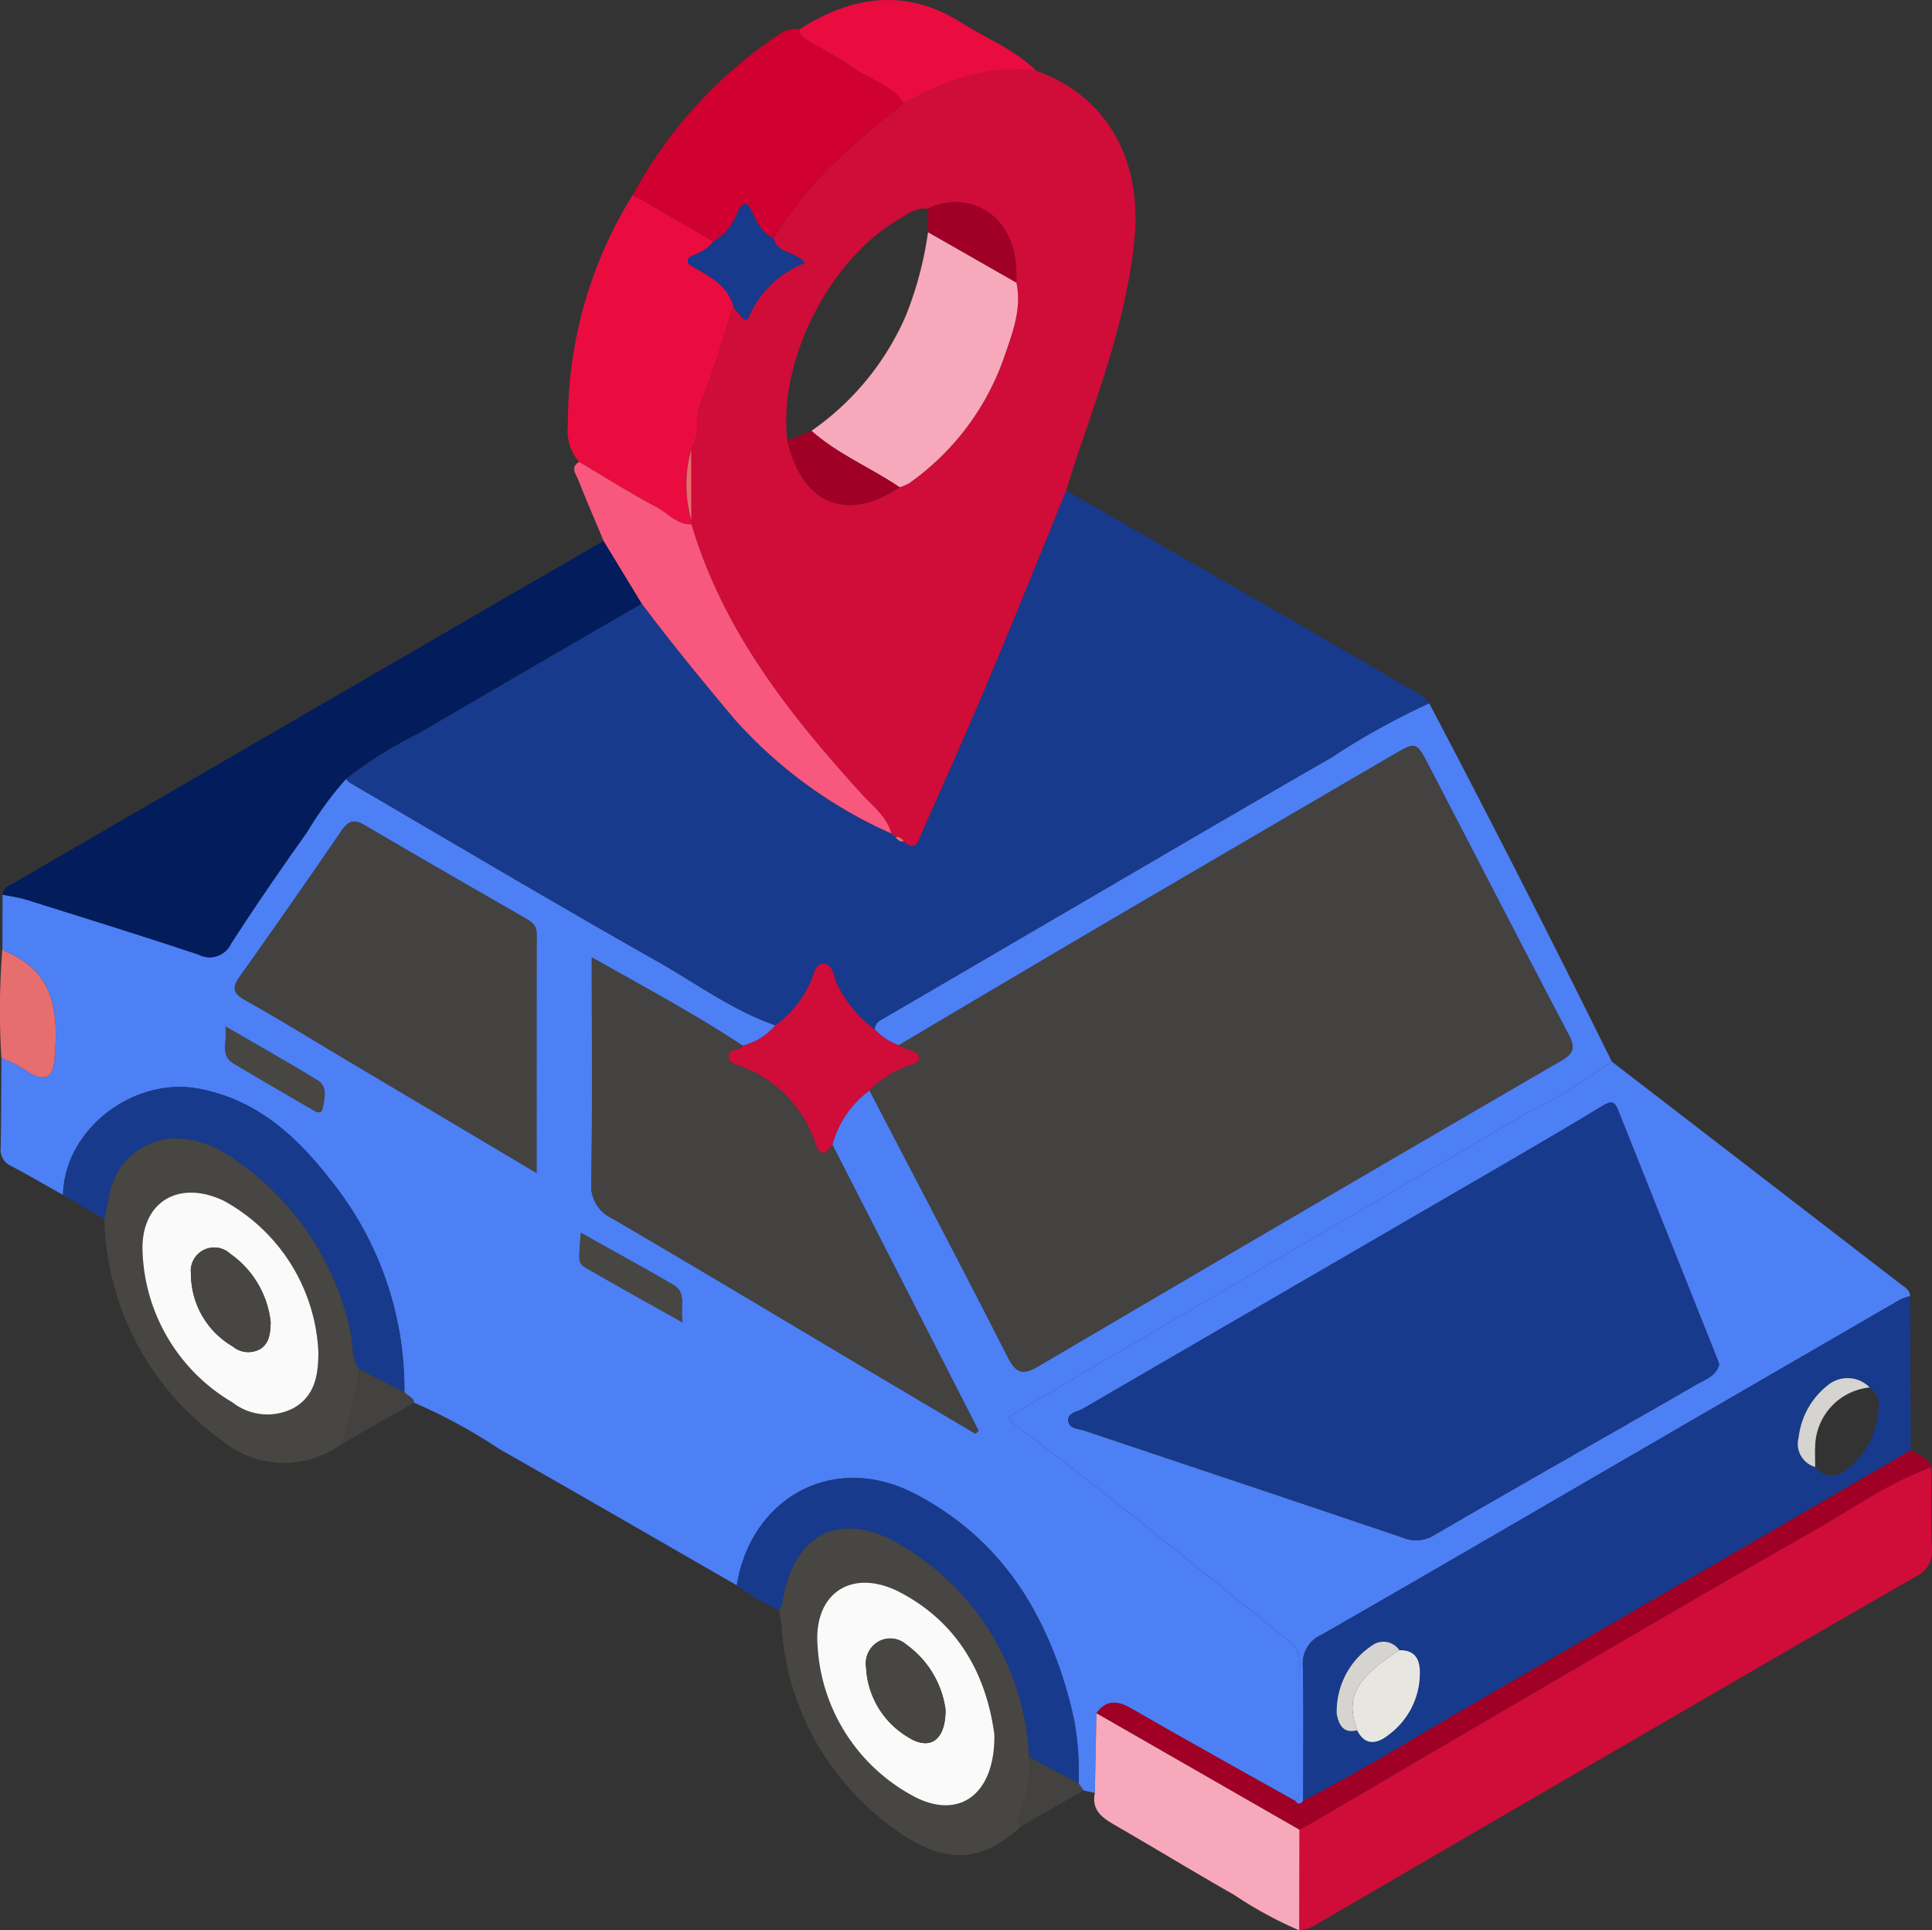 <svg xmlns="http://www.w3.org/2000/svg" width="140" height="139.851" viewBox="0 0 140 139.851">
  <rect x="0" y="0" width="140" height="139.851" fill="#333333" stroke="none"/>
  <g id="Group_2601" data-name="Group 2601" transform="translate(0)">
    <g id="Group_2602" data-name="Group 2602">
      <path id="Path_4979" data-name="Path 4979" d="M4.642,162.035c-1.265-.709-2.518-1.439-3.8-2.116a1.284,1.284,0,0,1-.719-1.338c.042-2.158.04-4.317.055-6.475a8.665,8.665,0,0,1,2.091,1.127c1.139.556,1.636.276,1.751-1.006.3-3.289.082-6.343-3.564-7.834-.084-.034-.138-.141-.206-.214q0-1.954.007-3.907c.586.124,1.187.2,1.755.376,4.152,1.3,8.308,2.591,12.437,3.963a1.719,1.719,0,0,0,2.369-.788c1.765-2.734,3.612-5.417,5.5-8.068a25.423,25.423,0,0,1,2.815-3.855,2.293,2.293,0,0,0,.336.293c7.4,4.317,14.767,8.7,22.224,12.911,2.826,1.6,5.464,3.567,8.575,4.641a4.619,4.619,0,0,1-2.37,1.48c-3.481-2.295-7.145-4.262-10.94-6.4,0,5.629.045,10.959-.032,16.287a2.6,2.6,0,0,0,1.494,2.614c6.238,3.645,12.433,7.363,18.645,11.053q3.843,2.283,7.695,4.555l.224-.216L60.389,158.394a7.262,7.262,0,0,1,2.69-3.935c3.339,6.419,6.711,12.82,9.99,19.27.615,1.21,1.071,1.417,2.287.7q18.881-11.12,37.836-22.115c.9-.523,1.05-.94.566-1.865-3.41-6.494-6.766-13.018-10.152-19.525-.91-1.748-.931-1.737-2.582-.772Q91.012,136,81,141.855,73.086,146.5,65.2,151.193a4.493,4.493,0,0,1-1.751-1.159.835.835,0,0,1,.49-.694q5.507-3.2,11-6.423c7.209-4.2,14.4-8.427,21.637-12.588a52.46,52.46,0,0,1,7.062-3.917q6.782,12.894,13.231,25.959a44.217,44.217,0,0,1-6.146,3.729Q95.554,164.98,80.39,173.865c-2.408,1.41-4.807,2.834-7.2,4.246.11.229.129.348.2.4C80.21,183.582,86.761,189,93.407,194.293a1.825,1.825,0,0,1,.814,1.619c-.024,2.968-.008,5.937-.012,8.905,0,.4.075.815-.277,1.127-3.954-2.222-7.924-4.415-11.851-6.684-1.016-.587-1.811-.678-2.554.317q-.059,2.891-.118,5.783l-.818-.179-.36-.5a21.441,21.441,0,0,0-.3-4.494c-1.575-7.13-4.9-13.053-11.6-16.521-5.769-2.984-11.793.185-12.868,6.651-5.732-3.293-11.453-6.608-17.2-9.868a39.256,39.256,0,0,0-6.183-3.361c-.058-.418-.491-.492-.7-.766A24.14,24.14,0,0,0,23.982,160.9c-2.432-3.125-5.307-5.773-9.5-6.56-4.728-.888-9.748,2.935-9.843,7.7m34.31-1.6c0-6,0-11.676.006-17.35,0-.626-.416-.863-.856-1.117-3.87-2.234-7.751-4.45-11.6-6.719-.791-.467-1.187-.323-1.688.411q-3.616,5.29-7.335,10.51c-.545.767-.607,1.206.335,1.732,2.454,1.37,4.845,2.854,7.262,4.29l13.877,8.243m3.219,4.347c-.182,2.127-.219,2.191.428,2.567,2.194,1.275,4.418,2.5,6.945,3.92-.222-1.15.329-2.135-.688-2.728-2.154-1.256-4.346-2.449-6.685-3.759M16.425,149.835c.119,1.15-.406,2.085.57,2.67,1.9,1.135,3.809,2.241,5.72,3.352.249.145.649.369.726-.061.127-.709.428-1.584-.37-2.072-2.089-1.278-4.224-2.479-6.645-3.888" transform="translate(-0.073 -75.46)" fill="#4d7ff5"/>
      <path id="Path_4980" data-name="Path 4980" d="M140.677,103.6a52.388,52.388,0,0,0-7.062,3.917c-7.233,4.16-14.429,8.385-21.637,12.588q-5.5,3.209-11,6.423a.835.835,0,0,0-.49.694,8.964,8.964,0,0,1-2.656-3.152c-.328-.568-.3-1.6-1.067-1.6-.659,0-.7.983-1.008,1.526a7.775,7.775,0,0,1-2.445,2.937c-3.111-1.074-5.749-3.044-8.575-4.641-7.458-4.215-14.824-8.593-22.224-12.911a2.293,2.293,0,0,1-.336-.293,28.955,28.955,0,0,1,5.284-3.315c5.372-3.156,10.771-6.267,16.16-9.4,2.17,2.878,4.449,5.666,6.769,8.425a33.3,33.3,0,0,0,11.314,8.228l.325.244c.1.274.321.33.574.337.94.817,1.086-.126,1.318-.649,1.608-3.618,3.228-7.231,4.761-10.881,1.939-4.613,3.8-9.259,5.7-13.891q7.82,4.491,15.638,8.984,4.627,2.665,9.235,5.362a3.4,3.4,0,0,1,1.431,1.062" transform="translate(-37.113 -52.643)" fill="#173a8d"/>
      <path id="Path_4981" data-name="Path 4981" d="M151.441,42.974c-1.895,4.632-3.756,9.278-5.7,13.891-1.534,3.65-3.154,7.263-4.761,10.881-.232.522-.378,1.465-1.318.649a.609.609,0,0,0-.574-.337l-.325-.244c-.322-1.229-1.342-1.972-2.121-2.829-5.276-5.8-10.079-11.877-12.358-19.568,0-.1,0-.193-.009-.29q0-2.564-.009-5.128c.68-1.072.241-2.35.734-3.52.931-2.212,1.564-4.549,2.322-6.835.824,1.094.95,1.147,1.161.649a7.221,7.221,0,0,1,4.03-3.812c-.73-.874-2.038-.657-2.285-1.807a36.161,36.161,0,0,1,3.8-4.888,66.809,66.809,0,0,1,5.632-4.86c2.975-1.69,6.087-2.828,9.591-2.385,5.1,1.838,7.727,6.38,7.124,12.324-.553,5.451-2.427,10.549-4.17,15.683-.273.8-.514,1.619-.771,2.429m-20.2-3.63c1.075,4.617,4.285,5.953,8.126,3.383a3.218,3.218,0,0,0,.683-.279,18.659,18.659,0,0,0,6.97-9.361c.576-1.665,1.2-3.352.816-5.183-.008-.453.015-.908-.028-1.358-.332-3.525-3.321-5.4-6.379-4.016a2.457,2.457,0,0,0-1.673.53c-5.275,2.786-9.224,10.348-8.516,16.284" transform="translate(-74.18 -7.427)" fill="#d00c39"/>
      <path id="Path_4982" data-name="Path 4982" d="M202.143,244.389c.352-.311.276-.732.277-1.127,0-2.969-.012-5.937.012-8.905a1.825,1.825,0,0,0-.814-1.619c-6.646-5.3-13.2-10.711-20.019-15.783-.069-.051-.087-.17-.2-.4,2.393-1.412,4.792-2.835,7.2-4.246q15.164-8.885,30.332-17.763a44.238,44.238,0,0,0,6.146-3.729q10.452,8.046,20.9,16.1c.3.232.707.416.723.9a3.653,3.653,0,0,0-.7.237q-9.935,5.748-19.862,11.511c-7.355,4.266-14.7,8.549-22.076,12.779a2.248,2.248,0,0,0-1.366,2.236c.064,3.266.022,6.534.021,9.8-.183.281-.374.3-.572.015m30.723-31.615c-.064-.186-.108-.329-.164-.468q-3.591-9.007-7.183-18.015c-.259-.651-.547-.609-1.122-.26-3,1.815-6.03,3.574-9.06,5.334q-14.286,8.3-28.576,16.594c-.408.237-1.128.287-1.068.895.058.58.749.558,1.2.711,7.693,2.582,15.393,5.147,23.077,7.755a2.5,2.5,0,0,0,2.263-.212c3.678-2.141,7.377-4.248,11.07-6.363,2.607-1.494,5.225-2.969,7.819-4.483.661-.386,1.49-.628,1.739-1.487" transform="translate(-108.283 -113.905)" fill="#4d7ff5"/>
      <path id="Path_4983" data-name="Path 4983" d="M234.246,269.54c0-3.267.043-6.535-.021-9.8a2.249,2.249,0,0,1,1.367-2.236c7.376-4.229,14.721-8.513,22.076-12.779q9.929-5.759,19.862-11.511a3.669,3.669,0,0,1,.7-.237l.042,11.174q-15.879,9.2-31.764,18.4c-4.078,2.348-8.063,4.862-12.266,6.991m37.1-24.183c.824.948,1.7.712,2.5.022a5.718,5.718,0,0,0,1.965-3.3c.15-.832.424-1.818-.509-2.484a2.248,2.248,0,0,0-2.884-.277,5.642,5.642,0,0,0-2.268,3.907,1.742,1.742,0,0,0,1.2,2.132m-30.128,13.277a1.389,1.389,0,0,0-1.984-.345,5.728,5.728,0,0,0-2.557,4.952c.143.759.455,1.456,1.478,1.19.576,1.16,1.46.982,2.238.366a5.561,5.561,0,0,0,2.308-4.672c-.027-.957-.465-1.514-1.481-1.49" transform="translate(-139.815 -139.071)" fill="#173a8d"/>
      <path id="Path_4984" data-name="Path 4984" d="M279.383,263.733c0,1.962-.06,3.926.034,5.884a2,2,0,0,1-1.171,2.038Q271.012,275.811,263.8,280q-9.947,5.77-19.886,11.554c-3.162,1.839-6.317,3.69-9.485,5.517a3.124,3.124,0,0,1-.862.206q.008-3.649.017-7.3c.179-.089.366-.167.538-.268q8.8-5.156,17.608-10.312c6.4-3.727,12.785-7.468,19.222-11.124,2.776-1.576,5.388-3.468,8.433-4.546" transform="translate(-139.422 -157.43)" fill="#d00c39"/>
      <path id="Path_4985" data-name="Path 4985" d="M46.777,101.76c-5.389,3.128-10.788,6.239-16.16,9.4a28.949,28.949,0,0,0-5.284,3.315,25.4,25.4,0,0,0-2.816,3.855c-1.888,2.651-3.734,5.334-5.5,8.068a1.719,1.719,0,0,1-2.369.788c-4.129-1.371-8.286-2.661-12.437-3.963-.568-.178-1.168-.253-1.755-.376.077-.618.634-.737,1.049-.978Q22.755,109.53,44.012,97.21l2.765,4.55" transform="translate(-0.273 -58.027)" fill="#021c5c"/>
      <path id="Path_4986" data-name="Path 4986" d="M111.046,58.6c.006.1.01.193.009.29-1.059.04-1.7-.81-2.528-1.245-1.915-1.008-3.748-2.174-5.614-3.276a3.417,3.417,0,0,1-.81-2.639,31.153,31.153,0,0,1,4.7-16.713l5.853,3.373a2.916,2.916,0,0,1-1.177.885c-.275.165-.787.18-.678.637.05.21.427.36.676.5,1.138.644,2.249,1.31,2.611,2.7-.757,2.285-1.391,4.623-2.322,6.835-.493,1.171-.054,2.448-.734,3.52a9.435,9.435,0,0,0,.009,5.128" transform="translate(-60.948 -20.904)" fill="#ea0c3f"/>
      <path id="Path_4987" data-name="Path 4987" d="M35.971,226.752a7.084,7.084,0,0,1-8.752-.293,20.26,20.26,0,0,1-8.459-16c.111-.542.22-1.083.334-1.624a4.969,4.969,0,0,1,4.491-4.213,6.863,6.863,0,0,1,4,1.114,20.161,20.161,0,0,1,9,12.864c.228.909.021,1.918.628,2.736a24.553,24.553,0,0,1-1.247,5.419m-1.7-6.594a13.179,13.179,0,0,0-6.854-11.013c-3.261-1.564-6.035.078-5.888,3.689a13.2,13.2,0,0,0,6.517,10.918,4.115,4.115,0,0,0,4.423.411c1.616-.911,1.794-2.543,1.8-4" transform="translate(-11.198 -122.138)" fill="#474643"/>
      <path id="Path_4988" data-name="Path 4988" d="M119.628,20.595l-5.853-3.373A32.8,32.8,0,0,1,124.3,5.641a2.1,2.1,0,0,1,1.546-.416c.036.454.34.669.705.878,1.117.639,2.264,1.242,3.309,1.986,1.179.838,2.733,1.152,3.539,2.513a66.68,66.68,0,0,0-5.632,4.86,36.1,36.1,0,0,0-3.8,4.888c-.875-.341-1.191-1.16-1.56-1.9-.4-.811-.667-.7-1.038.012a3.954,3.954,0,0,1-1.74,2.135" transform="translate(-67.916 -3.106)" fill="#d00030"/>
      <path id="Path_4989" data-name="Path 4989" d="M157.626,296.307c-3.072,2.877-5.955,2.791-9.806-.278a19.5,19.5,0,0,1-7.55-14.187c-.031-.4-.106-.791-.161-1.187a2.629,2.629,0,0,0,.216-.549c.762-5.027,4.287-6.813,8.66-4.134a18.813,18.813,0,0,1,9.223,15.315,8.6,8.6,0,0,1-.8,4.416c-.153.258-.021.461.217.6m-1.936-6.624c-.544-4.115-2.449-7.995-6.775-10.289-3.507-1.86-6.4,0-6.03,3.964a13.185,13.185,0,0,0,6.715,10.648c3.355,1.952,6.141.16,6.089-4.323" transform="translate(-83.634 -163.996)" fill="#474643"/>
      <path id="Path_4990" data-name="Path 4990" d="M153.631,285.868a18.8,18.8,0,0,0-9.223-15.314c-4.373-2.679-7.9-.893-8.66,4.134a2.62,2.62,0,0,1-.216.549,16.923,16.923,0,0,1-3.091-1.8c1.075-6.466,7.1-9.635,12.868-6.651a20.567,20.567,0,0,1,8.253,7.719,28.528,28.528,0,0,1,3.352,8.8,21.412,21.412,0,0,1,.3,4.493l-3.585-1.93" transform="translate(-79.058 -158.576)" fill="#173a8d"/>
      <path id="Path_4991" data-name="Path 4991" d="M32.787,215.815c-.607-.817-.4-1.826-.628-2.735a20.161,20.161,0,0,0-9-12.864,6.866,6.866,0,0,0-4-1.114,4.97,4.97,0,0,0-4.491,4.213c-.114.541-.223,1.082-.334,1.624L11.337,203.2c.1-4.764,5.115-8.587,9.843-7.7,4.19.787,7.064,3.434,9.5,6.56a24.138,24.138,0,0,1,5.381,15.427l-3.271-1.669" transform="translate(-6.767 -116.621)" fill="#173a8d"/>
      <path id="Path_4992" data-name="Path 4992" d="M103.585,83.031c1.866,1.1,3.7,2.268,5.614,3.276.825.435,1.469,1.284,2.528,1.244,2.279,7.691,7.082,13.769,12.358,19.568.779.857,1.8,1.6,2.121,2.829a33.3,33.3,0,0,1-11.314-8.228c-2.32-2.759-4.6-5.547-6.769-8.424l-2.765-4.55c-.616-1.472-1.252-2.936-1.836-4.421-.16-.405-.605-.9.062-1.294" transform="translate(-61.62 -49.564)" fill="#f8587d"/>
      <path id="Path_4993" data-name="Path 4993" d="M211.581,316.365q-.008,3.648-.017,7.3a28.922,28.922,0,0,1-4.713-2.568c-2.865-1.628-5.681-3.345-8.535-4.994-.944-.546-1.828-1.075-1.558-2.389q.058-2.891.116-5.782l14.707,8.437" transform="translate(-117.421 -183.811)" fill="#f7a9bb"/>
      <path id="Path_4994" data-name="Path 4994" d="M211.826,288.173l-14.707-8.437c.744-.995,1.539-.9,2.555-.317,3.926,2.268,7.9,4.462,11.85,6.684.2.28.389.266.572-.015,4.2-2.128,8.188-4.643,12.266-6.991q15.9-9.159,31.764-18.4c.583.306,1.233.528,1.5,1.223-3.045,1.078-5.658,2.97-8.433,4.546-6.437,3.656-12.825,7.4-19.222,11.124q-8.815,5.136-17.608,10.312c-.173.1-.358.179-.538.268" transform="translate(-117.666 -155.619)" fill="#a00025"/>
      <path id="Path_4995" data-name="Path 4995" d="M151.282,7.5c-.806-1.361-2.36-1.675-3.539-2.513C146.7,4.24,145.55,3.636,144.433,3c-.366-.209-.67-.424-.705-.878,3.843-2.458,7.772-3,11.789-.444,1.79,1.137,3.809,1.917,5.355,3.435-3.5-.443-6.616.7-9.591,2.385" transform="translate(-85.795 0)" fill="#ea0c3f"/>
      <path id="Path_4996" data-name="Path 4996" d="M.177,170.494c.068.073.122.18.206.214,3.646,1.491,3.86,4.544,3.564,7.834-.115,1.282-.612,1.561-1.751,1.005A8.668,8.668,0,0,0,.1,178.42a56.055,56.055,0,0,1,.073-7.926" transform="translate(0 -101.773)" fill="#e76e6e"/>
      <path id="Path_4997" data-name="Path 4997" d="M62.708,246.1l3.271,1.669c.214.274.647.347.705.765l-5.223,2.984a24.547,24.547,0,0,0,1.247-5.419" transform="translate(-36.688 -146.902)" fill="#434240"/>
      <path id="Path_4998" data-name="Path 4998" d="M183.733,315.805l3.585,1.93q.18.25.36.5l-4.528,2.591c-.237-.142-.37-.345-.216-.6a8.6,8.6,0,0,0,.8-4.416" transform="translate(-109.159 -188.513)" fill="#434240"/>
      <path id="Path_4999" data-name="Path 4999" d="M158.43,155.768c5.268-3.114,10.529-6.24,15.806-9.338q10-5.87,20.021-11.7c1.651-.965,1.672-.976,2.582.772,3.386,6.507,6.741,13.031,10.152,19.525.485.924.336,1.341-.566,1.865Q187.479,167.9,168.59,179c-1.216.716-1.672.509-2.287-.7-3.279-6.449-6.651-12.852-9.99-19.27a7.46,7.46,0,0,1,2.847-1.8c.274-.134.794-.112.727-.586-.052-.372-.439-.478-.79-.568a3.824,3.824,0,0,1-.668-.31" transform="translate(-93.308 -80.034)" fill="#434240"/>
      <path id="Path_5000" data-name="Path 5000" d="M123.777,185.664l10.594,20.725-.224.216q-3.847-2.277-7.695-4.555c-6.211-3.69-12.407-7.408-18.645-11.053a2.6,2.6,0,0,1-1.494-2.614c.077-5.327.032-10.657.032-16.286,3.795,2.139,7.459,4.106,10.939,6.4-.246.412-1.137.162-1.011.879.087.493.676.509,1.078.68a8.934,8.934,0,0,1,5.184,5.48c.409,1.188.769.68,1.24.127" transform="translate(-63.462 -102.73)" fill="#434240"/>
      <path id="Path_5001" data-name="Path 5001" d="M64.072,173.113,50.2,164.87c-2.417-1.437-4.808-2.92-7.262-4.29-.942-.526-.879-.965-.335-1.732q3.709-5.226,7.336-10.511c.5-.733.9-.877,1.688-.411,3.849,2.27,7.73,4.486,11.6,6.72.441.254.857.491.856,1.117-.011,5.674-.006,11.349-.006,17.35" transform="translate(-25.193 -88.141)" fill="#434240"/>
      <path id="Path_5002" data-name="Path 5002" d="M138.512,186.341c-.472.553-.831,1.061-1.24-.127a8.936,8.936,0,0,0-5.184-5.48c-.4-.171-.991-.187-1.078-.68-.127-.717.764-.468,1.011-.879a4.622,4.622,0,0,0,2.371-1.481,7.771,7.771,0,0,0,2.445-2.937c.313-.543.349-1.524,1.008-1.526.772,0,.74,1.031,1.068,1.6a8.96,8.96,0,0,0,2.655,3.152,4.5,4.5,0,0,0,1.751,1.159,3.831,3.831,0,0,0,.667.31c.351.089.737.2.79.568.067.475-.453.453-.728.586a7.461,7.461,0,0,0-2.847,1.8,7.262,7.262,0,0,0-2.69,3.935" transform="translate(-78.196 -103.407)" fill="#d00c39"/>
      <path id="Path_5003" data-name="Path 5003" d="M104.274,221.6c2.339,1.31,4.53,2.5,6.685,3.759,1.017.593.465,1.578.688,2.728-2.526-1.421-4.75-2.646-6.945-3.92-.647-.376-.609-.44-.428-2.567" transform="translate(-62.175 -132.276)" fill="#474643"/>
      <path id="Path_5004" data-name="Path 5004" d="M40.514,184.523c2.421,1.409,4.557,2.61,6.645,3.888.8.488.5,1.363.37,2.072-.077.43-.476.206-.726.061-1.91-1.111-3.824-2.217-5.72-3.352-.975-.584-.45-1.519-.57-2.67" transform="translate(-24.162 -110.147)" fill="#474643"/>
      <path id="Path_5005" data-name="Path 5005" d="M161.043,150.417a.609.609,0,0,1,.573.337.536.536,0,0,1-.573-.337" transform="translate(-96.131 -89.788)" fill="#e76e6e"/>
      <path id="Path_5006" data-name="Path 5006" d="M160.736,45.383c.385,1.831-.24,3.518-.817,5.183a18.658,18.658,0,0,1-6.971,9.361,3.207,3.207,0,0,1-.682.279c-2.09-1.42-4.469-2.385-6.381-4.084a19.67,19.67,0,0,0,6.847-8.361,25.861,25.861,0,0,0,1.6-6.036Z" transform="translate(-87.083 -24.907)" fill="#f7a9bb"/>
      <path id="Path_5007" data-name="Path 5007" d="M125.528,39.369a3.954,3.954,0,0,0,1.74-2.135c.372-.715.636-.823,1.038-.012.368.742.685,1.562,1.56,1.9.247,1.151,1.555.934,2.285,1.807a7.219,7.219,0,0,0-4.03,3.812c-.211.5-.338.445-1.162-.649-.362-1.395-1.472-2.06-2.611-2.7-.249-.141-.626-.29-.676-.5-.109-.457.4-.472.678-.637a2.912,2.912,0,0,0,1.177-.885" transform="translate(-73.815 -21.88)" fill="#173a8d"/>
      <path id="Path_5008" data-name="Path 5008" d="M141.556,78.145l1.745-.7c1.911,1.7,4.291,2.664,6.381,4.084-3.841,2.57-7.051,1.234-8.126-3.383" transform="translate(-84.499 -46.229)" fill="#a00025"/>
      <path id="Path_5009" data-name="Path 5009" d="M166.833,38.5q0-.858,0-1.717c3.057-1.387,6.046.491,6.378,4.016.042.449.02.9.028,1.358L166.833,38.5" transform="translate(-99.587 -21.685)" fill="#a00025"/>
      <path id="Path_5010" data-name="Path 5010" d="M123.759,85.932a9.435,9.435,0,0,1-.009-5.128q0,2.564.009,5.128" transform="translate(-73.66 -48.234)" fill="#e76e6e"/>
      <path id="Path_5011" data-name="Path 5011" d="M239.216,217.162c-.249.859-1.078,1.1-1.739,1.487-2.595,1.514-5.213,2.989-7.819,4.483-3.693,2.116-7.392,4.222-11.07,6.363a2.5,2.5,0,0,1-2.263.212c-7.685-2.608-15.384-5.172-23.077-7.755-.455-.153-1.146-.131-1.2-.711-.06-.607.659-.657,1.068-.895q14.283-8.3,28.576-16.594c3.03-1.761,6.062-3.52,9.06-5.334.575-.348.863-.39,1.122.26q3.588,9.009,7.183,18.015c.055.139.1.282.164.468" transform="translate(-114.634 -118.293)" fill="#173a8d"/>
      <path id="Path_5012" data-name="Path 5012" d="M246.554,296.628c1.016-.024,1.454.534,1.481,1.49a5.561,5.561,0,0,1-2.308,4.672c-.778.616-1.662.794-2.238-.366-.823-2.283-.233-3.7,3.064-5.8" transform="translate(-145.147 -177.065)" fill="#e8e6e0"/>
      <path id="Path_5013" data-name="Path 5013" d="M244.8,295.73c-3.3,2.1-3.887,3.514-3.064,5.8-1.022.266-1.335-.431-1.478-1.19a5.728,5.728,0,0,1,2.557-4.952,1.389,1.389,0,0,1,1.984.345" transform="translate(-143.393 -176.168)" fill="#d6d4d1"/>
      <path id="Path_5014" data-name="Path 5014" d="M328.468,248.379a4.386,4.386,0,0,0-3.956,4.267c-.025.5,0,1,0,1.494a1.743,1.743,0,0,1-1.2-2.132,5.643,5.643,0,0,1,2.268-3.907,2.248,2.248,0,0,1,2.884.277" transform="translate(-192.978 -147.855)" fill="#d6d4d1"/>
      <path id="Path_5015" data-name="Path 5015" d="M38.358,225.995c-.008,1.461-.185,3.094-1.8,4a4.115,4.115,0,0,1-4.423-.411,13.2,13.2,0,0,1-6.517-10.918c-.147-3.611,2.627-5.253,5.888-3.689a13.178,13.178,0,0,1,6.854,11.013M34.9,223.779a6.974,6.974,0,0,0-2.944-4.978,1.7,1.7,0,0,0-2.832,1.473,6.083,6.083,0,0,0,3.017,5.249,1.77,1.77,0,0,0,1.988.2c.667-.409.749-1.142.771-1.943" transform="translate(-15.288 -127.976)" fill="#fafafa"/>
      <path id="Path_5016" data-name="Path 5016" d="M159.757,295.514c.052,4.483-2.734,6.275-6.089,4.323a13.184,13.184,0,0,1-6.715-10.648c-.368-3.968,2.523-5.824,6.03-3.964,4.325,2.294,6.231,6.174,6.775,10.289m-3.538-1.806a6.932,6.932,0,0,0-2.836-4.724,1.753,1.753,0,0,0-1.975-.254,1.827,1.827,0,0,0-.948,1.892,6.218,6.218,0,0,0,3.043,5.064c1.557,1,2.722.256,2.715-1.978" transform="translate(-87.701 -169.826)" fill="#fafafa"/>
      <path id="Path_5017" data-name="Path 5017" d="M40.114,229.677c-.022.8-.1,1.534-.771,1.943a1.77,1.77,0,0,1-1.988-.2,6.083,6.083,0,0,1-3.017-5.249A1.7,1.7,0,0,1,37.17,224.7a6.974,6.974,0,0,1,2.944,4.978" transform="translate(-20.498 -133.874)" fill="#474643"/>
      <path id="Path_5018" data-name="Path 5018" d="M161.451,299.678c.007,2.234-1.158,2.976-2.715,1.978a6.218,6.218,0,0,1-3.043-5.064,1.827,1.827,0,0,1,.948-1.892,1.754,1.754,0,0,1,1.975.254,6.932,6.932,0,0,1,2.836,4.724" transform="translate(-92.934 -175.795)" fill="#474643"/>
    </g>
  </g>
</svg>
